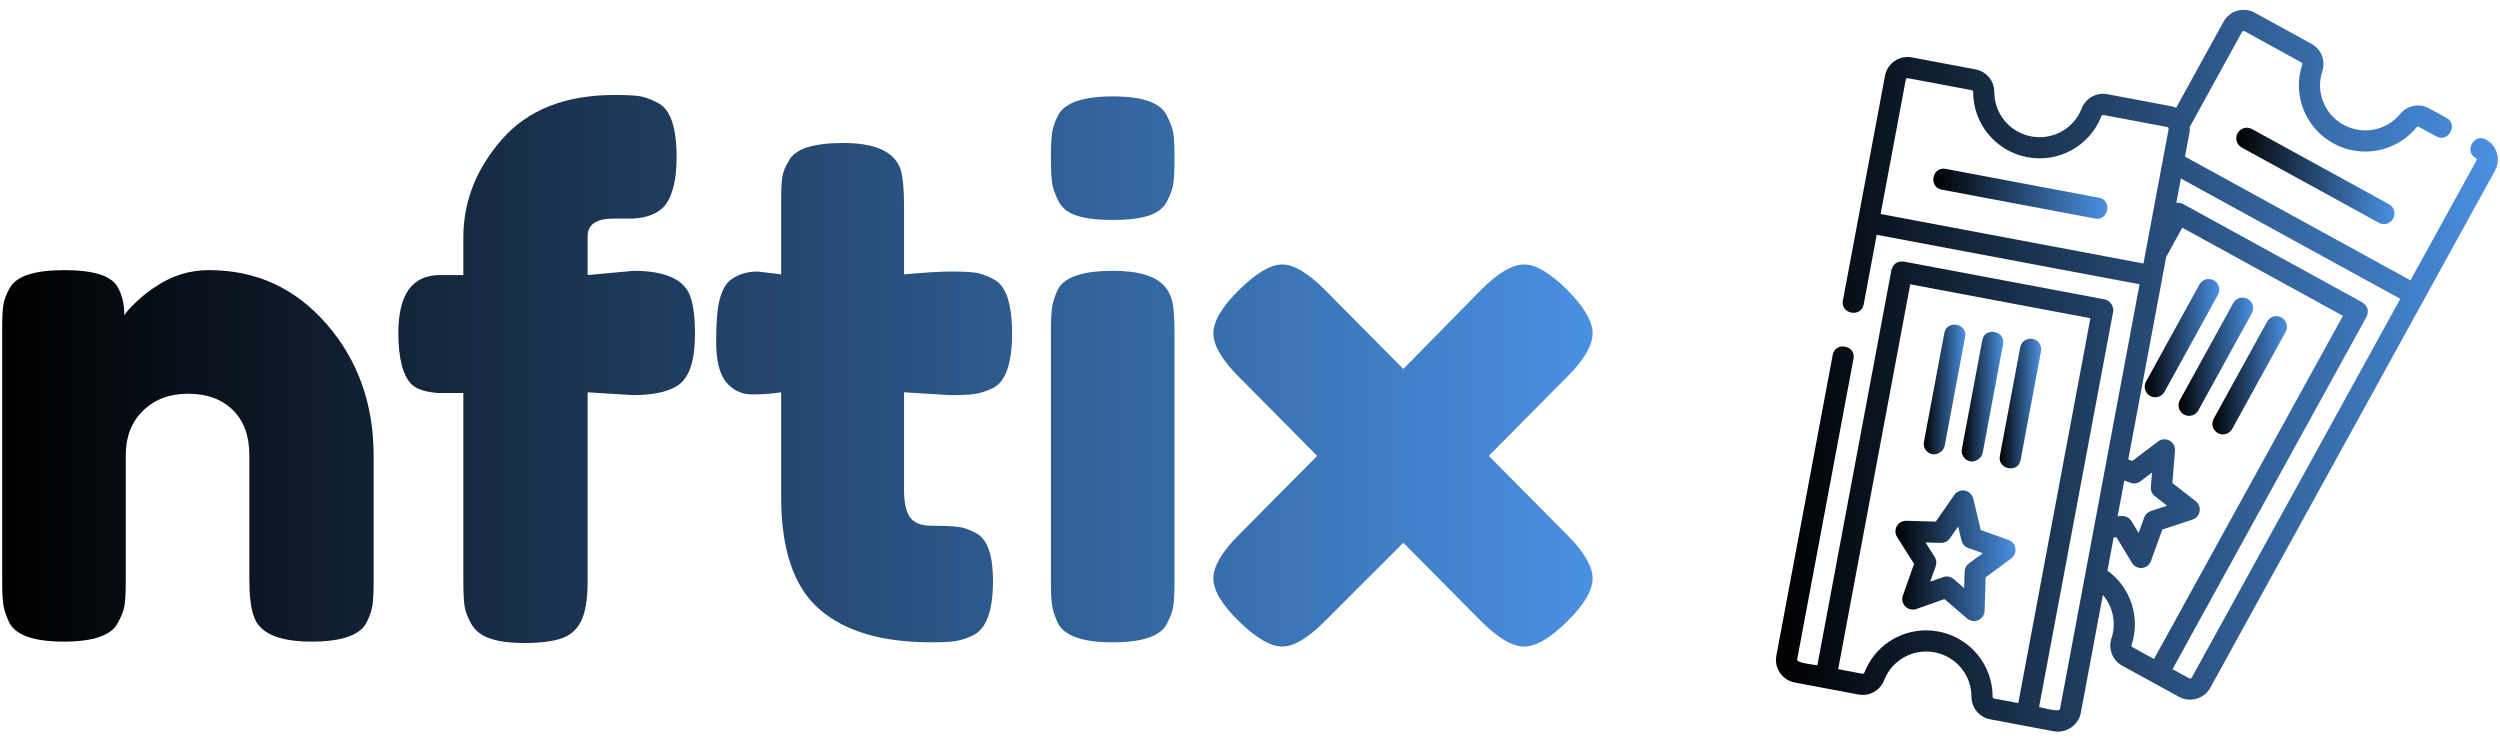 <svg width="236" height="70" viewBox="0 0 236 70" fill="none" xmlns="http://www.w3.org/2000/svg">
<path d="M19.738 25.5C24.182 25.5 27.883 27.2 30.838 30.6C33.794 34 35.272 38.145 35.272 43.034V54.767C35.272 55.79 35.238 56.556 35.172 57.067C35.105 57.578 34.916 58.145 34.605 58.767C33.983 59.968 32.249 60.568 29.405 60.568C26.249 60.568 24.427 59.745 23.938 58.101C23.671 57.345 23.538 56.212 23.538 54.701V42.967C23.538 41.145 23.016 39.722 21.971 38.7C20.927 37.678 19.527 37.167 17.771 37.167C16.015 37.167 14.593 37.7 13.504 38.767C12.415 39.834 11.871 41.233 11.871 42.967V54.767C11.871 55.79 11.838 56.556 11.771 57.067C11.704 57.578 11.493 58.145 11.137 58.767C10.56 59.968 8.849 60.568 6.004 60.568C3.204 60.568 1.493 59.968 0.871 58.767C0.559 58.101 0.37 57.512 0.304 57.001C0.237 56.49 0.204 55.723 0.204 54.701V31.1C0.204 30.122 0.237 29.378 0.304 28.866C0.37 28.355 0.582 27.789 0.937 27.166C1.559 26.055 3.271 25.5 6.071 25.5C8.782 25.5 10.449 26.011 11.071 27.033C11.515 27.789 11.738 28.7 11.738 29.767C11.915 29.455 12.315 29.011 12.938 28.433C13.56 27.855 14.16 27.389 14.738 27.033C16.249 26.011 17.916 25.5 19.738 25.5ZM55.472 25.966L59.806 25.566C62.873 25.566 64.673 26.411 65.206 28.1C65.473 28.944 65.606 30.055 65.606 31.433C65.606 32.811 65.462 33.911 65.173 34.733C64.884 35.556 64.428 36.145 63.806 36.5C62.873 37.033 61.517 37.3 59.739 37.3L55.472 37.033V54.901C55.472 56.59 55.261 57.845 54.839 58.667C54.417 59.49 53.772 60.034 52.906 60.301C52.039 60.568 50.917 60.701 49.539 60.701C48.161 60.701 47.061 60.556 46.239 60.267C45.416 59.979 44.828 59.512 44.472 58.867C44.116 58.223 43.905 57.634 43.839 57.101C43.772 56.567 43.739 55.79 43.739 54.767V37.1H41.339C40.183 37.011 39.361 36.745 38.872 36.3C38.027 35.456 37.605 33.833 37.605 31.433C37.605 27.789 38.916 25.966 41.538 25.966H43.739V22.433C43.739 19.011 44.961 15.911 47.405 13.133C49.85 10.355 53.383 8.966 58.006 8.966C59.028 8.966 59.795 8.999 60.306 9.066C60.817 9.132 61.406 9.344 62.072 9.699C63.273 10.277 63.873 11.988 63.873 14.833C63.873 16.966 63.495 18.5 62.739 19.433C62.117 20.144 61.139 20.544 59.806 20.633C59.406 20.633 58.783 20.633 57.939 20.633C56.294 20.633 55.472 21.188 55.472 22.3V25.966ZM89.673 37.3L85.34 37.033V46.234C85.34 47.434 85.529 48.3 85.907 48.834C86.284 49.367 86.996 49.634 88.04 49.634C89.085 49.634 89.885 49.667 90.44 49.734C90.996 49.8 91.585 50.012 92.207 50.367C93.229 50.945 93.74 52.434 93.74 54.834C93.74 57.634 93.118 59.345 91.874 59.968C91.207 60.279 90.618 60.468 90.107 60.534C89.596 60.601 88.851 60.634 87.873 60.634C83.251 60.634 79.74 59.59 77.34 57.501C74.94 55.412 73.74 51.878 73.74 46.9V37.033C72.895 37.167 71.984 37.233 71.006 37.233C70.028 37.233 69.217 36.856 68.573 36.1C67.928 35.344 67.606 34.056 67.606 32.233C67.606 30.411 67.717 29.089 67.939 28.266C68.162 27.444 68.473 26.855 68.873 26.5C69.584 25.922 70.473 25.633 71.54 25.633L73.74 25.9V19.033C73.74 18.011 73.773 17.255 73.84 16.766C73.906 16.277 74.117 15.744 74.473 15.166C75.051 14.055 76.762 13.499 79.606 13.499C82.629 13.499 84.429 14.322 85.007 15.966C85.229 16.677 85.34 17.811 85.34 19.366V25.9C87.296 25.722 88.773 25.633 89.773 25.633C90.773 25.633 91.529 25.666 92.04 25.733C92.551 25.8 93.14 26.011 93.807 26.366C94.962 26.944 95.54 28.655 95.54 31.5C95.54 34.3 94.94 36.011 93.74 36.633C93.073 36.944 92.485 37.133 91.974 37.2C91.462 37.267 90.696 37.3 89.673 37.3ZM99.207 54.767V31.366C99.207 30.344 99.24 29.578 99.307 29.067C99.374 28.555 99.563 27.966 99.874 27.3C100.496 26.144 102.229 25.566 105.074 25.566C107.207 25.566 108.718 25.944 109.607 26.7C110.363 27.322 110.763 28.278 110.807 29.567C110.852 30.011 110.874 30.655 110.874 31.5V54.834C110.874 55.856 110.841 56.623 110.774 57.134C110.707 57.645 110.496 58.234 110.141 58.901C109.563 60.056 107.852 60.634 105.007 60.634C102.207 60.634 100.496 60.034 99.874 58.834C99.563 58.167 99.374 57.59 99.307 57.101C99.24 56.612 99.207 55.834 99.207 54.767ZM110.174 19C109.841 19.644 109.252 20.099 108.407 20.366C107.563 20.633 106.441 20.766 105.041 20.766C103.641 20.766 102.518 20.633 101.674 20.366C100.829 20.099 100.24 19.633 99.907 18.966C99.574 18.299 99.374 17.71 99.307 17.199C99.24 16.688 99.207 15.922 99.207 14.899C99.207 13.877 99.24 13.11 99.307 12.599C99.374 12.088 99.563 11.521 99.874 10.899C100.496 9.699 102.229 9.099 105.074 9.099C107.874 9.099 109.563 9.699 110.141 10.899C110.496 11.566 110.707 12.155 110.774 12.666C110.841 13.177 110.874 13.944 110.874 14.966C110.874 15.988 110.841 16.755 110.774 17.266C110.707 17.777 110.507 18.355 110.174 19ZM147.942 35.567L140.542 43.034L147.942 50.501C149.542 52.101 150.342 53.467 150.342 54.601C150.342 55.734 149.542 57.09 147.942 58.667C146.342 60.245 144.986 61.034 143.875 61.034C142.764 61.034 141.408 60.234 139.808 58.634L132.475 51.234L125.075 58.634C123.474 60.234 122.13 61.034 121.041 61.034C119.952 61.034 118.597 60.245 116.974 58.667C115.352 57.09 114.541 55.734 114.541 54.601C114.541 53.467 115.341 52.101 116.941 50.501L124.341 43.034L116.941 35.567C115.341 33.967 114.541 32.6 114.541 31.466C114.541 30.333 115.352 28.966 116.974 27.366C118.597 25.766 119.952 24.966 121.041 24.966C122.13 24.966 123.474 25.766 125.075 27.366L132.475 34.833L139.808 27.366C141.408 25.766 142.764 24.966 143.875 24.966C144.986 24.966 146.342 25.766 147.942 27.366C149.542 28.966 150.342 30.333 150.342 31.466C150.342 32.6 149.542 33.967 147.942 35.567Z" fill="url(#paint0_linear_1402_6)"/>
<path d="M235.709 14.464C235.547 13.908 235.178 13.447 234.669 13.168C233.538 12.547 232.577 14.298 233.709 14.919C233.796 14.977 233.819 15.053 233.778 15.149L227.549 26.463L206.264 14.787L206.682 12.554C206.718 12.362 206.725 12.171 206.71 11.985C206.714 11.978 206.718 11.971 206.722 11.964L211.65 3.014C211.696 2.931 211.802 2.901 211.886 2.947L217.252 5.891C217.324 5.93 217.358 6.015 217.332 6.093C216.384 8.95 217.618 12.077 220.266 13.53C221.219 14.053 222.257 14.305 223.285 14.305C225.112 14.305 226.905 13.508 228.125 12.017C228.178 11.952 228.27 11.935 228.343 11.975L229.989 12.878C231.121 13.498 232.081 11.748 230.95 11.128L229.304 10.225C228.387 9.722 227.242 9.944 226.58 10.753C225.283 12.338 223.031 12.769 221.227 11.78C219.423 10.79 218.582 8.664 219.227 6.722C219.556 5.729 219.129 4.644 218.212 4.14L212.846 1.197C211.798 0.622 210.477 1.005 209.901 2.051L205.428 10.176C205.277 10.109 205.118 10.056 204.949 10.024L198.932 8.892C197.903 8.698 196.884 9.266 196.508 10.241C195.772 12.149 193.77 13.259 191.747 12.877C189.724 12.496 188.259 10.735 188.263 8.688C188.266 7.643 187.522 6.744 186.494 6.551L180.478 5.418C179.909 5.31 179.332 5.431 178.854 5.757C178.374 6.083 178.052 6.577 177.945 7.146L175.384 20.816L173.968 28.375C173.73 29.643 175.693 30.011 175.931 28.742L177.163 22.165L201.975 26.836L194.462 66.94C194.401 67.273 192.668 66.774 192.49 66.74L199.481 29.426C199.573 28.934 199.173 28.354 198.684 28.262L179.715 24.691C179.107 24.634 178.718 24.9 178.55 25.488L171.56 62.8C171.308 62.753 169.589 62.59 169.65 62.267L174.972 33.858C175.21 32.59 173.248 32.222 173.01 33.491L167.688 61.9C167.468 63.073 168.245 64.208 169.421 64.429L172.172 64.947L175.438 65.562C176.466 65.756 177.485 65.188 177.862 64.212C178.598 62.304 180.6 61.196 182.622 61.576C184.646 61.957 186.111 63.719 186.106 65.766C186.104 66.811 186.848 67.71 187.875 67.903L191.141 68.518L193.892 69.036C195.029 69.25 196.21 68.454 196.425 67.308L198.512 56.165C199.46 57.27 199.803 58.815 199.324 60.259C198.994 61.252 199.421 62.337 200.338 62.841L205.704 65.784C206.748 66.357 208.081 65.961 208.649 64.93L228.817 28.299L235.527 16.112C235.806 15.605 235.871 15.02 235.709 14.464V14.464ZM190.528 66.371L188.245 65.941C188.162 65.926 188.103 65.854 188.103 65.771C188.11 62.762 185.96 60.173 182.992 59.615C182.601 59.541 182.211 59.505 181.825 59.505C179.281 59.505 176.939 61.057 175.999 63.494C175.969 63.571 175.889 63.615 175.807 63.6L173.522 63.17L180.328 26.838L197.334 30.039L190.528 66.371ZM177.53 20.203L179.907 7.514C179.918 7.458 179.951 7.425 179.977 7.407C180.004 7.388 180.049 7.369 180.108 7.38L186.125 8.512C186.207 8.528 186.267 8.6 186.267 8.683C186.26 11.691 188.409 14.28 191.378 14.839C194.347 15.399 197.288 13.767 198.371 10.96C198.4 10.883 198.482 10.839 198.562 10.854L204.579 11.986C204.673 12.004 204.737 12.094 204.719 12.186L204.171 15.115C204.17 15.116 204.17 15.117 204.17 15.118L202.561 23.704C202.561 23.707 202.561 23.709 202.56 23.711L202.342 24.874L177.53 20.203ZM200.536 45.362L201.124 45.574C201.441 45.688 201.795 45.634 202.064 45.43L203.15 44.608L203.04 45.973C203.013 46.308 203.156 46.634 203.421 46.84L204.571 47.738L203.039 48.243C202.747 48.339 202.517 48.563 202.412 48.852L201.884 50.313L201.21 49.196C201.029 48.896 200.704 48.713 200.355 48.713C200.348 48.713 200.341 48.713 200.334 48.713L199.906 48.723L200.536 45.362ZM201.299 61.09C201.226 61.051 201.193 60.965 201.218 60.888C202.084 58.28 201.13 55.447 198.942 53.868L199.531 50.728L199.799 50.722L201.257 53.138C201.438 53.44 201.764 53.621 202.111 53.621C202.144 53.621 202.176 53.619 202.209 53.616C202.592 53.578 202.919 53.324 203.05 52.962L204.125 49.987L206.972 49.049C207.322 48.933 207.58 48.635 207.643 48.271C207.706 47.908 207.564 47.54 207.274 47.314L205.073 45.597L205.319 42.549C205.35 42.157 205.149 41.782 204.804 41.593C204.459 41.404 204.035 41.435 203.721 41.673L201.29 43.512L200.908 43.375L204.121 26.223L204.491 24.247L206.007 21.495L221.172 29.814L203.337 62.209L201.299 61.09ZM206.9 63.967C206.854 64.05 206.749 64.08 206.664 64.034L205.087 63.169L223.403 29.901C223.647 29.34 223.516 28.888 223.009 28.544L206.093 19.265C205.888 19.152 205.659 19.12 205.445 19.157L205.877 16.852L226.586 28.212L206.9 63.967Z" fill="url(#paint1_linear_1402_6)"/>
<path d="M212.583 12.179C212.099 11.914 211.492 12.091 211.227 12.574C210.962 13.057 211.139 13.664 211.622 13.929L224.563 21.028C224.715 21.112 224.88 21.151 225.042 21.151C225.395 21.151 225.736 20.964 225.918 20.633C226.183 20.15 226.006 19.543 225.523 19.278L212.583 12.179Z" fill="url(#paint2_linear_1402_6)"/>
<path d="M208.984 26.465C208.501 26.2 207.894 26.375 207.628 26.858L202.582 36.023C202.316 36.506 202.492 37.113 202.975 37.379C203.128 37.463 203.293 37.503 203.455 37.503C203.808 37.503 204.149 37.316 204.331 36.986L209.377 27.821C209.643 27.338 209.467 26.731 208.984 26.465V26.465Z" fill="url(#paint3_linear_1402_6)"/>
<path d="M212.178 28.218C211.695 27.952 211.088 28.128 210.822 28.61L205.776 37.775C205.511 38.258 205.686 38.865 206.169 39.131C206.322 39.215 206.487 39.255 206.65 39.255C207.002 39.255 207.344 39.069 207.525 38.738L212.571 29.573C212.837 29.09 212.661 28.483 212.178 28.218V28.218Z" fill="url(#paint4_linear_1402_6)"/>
<path d="M215.373 29.97C214.89 29.704 214.283 29.88 214.017 30.363L208.971 39.528C208.705 40.011 208.881 40.618 209.364 40.884C209.517 40.968 209.682 41.008 209.844 41.008C210.197 41.008 210.538 40.821 210.72 40.491L215.766 31.326C216.032 30.843 215.856 30.236 215.373 29.97V29.97Z" fill="url(#paint5_linear_1402_6)"/>
<path d="M198.173 18.672L183.662 15.94C182.394 15.7 182.024 17.664 183.293 17.902L197.804 20.634C199.033 20.867 199.419 18.906 198.173 18.672Z" fill="url(#paint6_linear_1402_6)"/>
<path d="M189.606 50.973L186.984 50.033L186.273 47.063C186.181 46.68 185.873 46.387 185.487 46.314C185.1 46.242 184.706 46.403 184.482 46.726L182.74 49.237L179.955 49.163C179.584 49.154 179.243 49.347 179.06 49.667C178.878 49.988 178.888 50.383 179.085 50.694L180.689 53.232L179.633 56.216C179.505 56.579 179.596 56.983 179.868 57.255C180.14 57.527 180.545 57.618 180.907 57.49L183.562 56.551L185.696 58.389C185.88 58.547 186.112 58.63 186.347 58.63C186.483 58.63 186.62 58.603 186.749 58.546C187.101 58.391 187.333 58.048 187.345 57.663L187.445 54.5L189.862 52.716C190.159 52.497 190.31 52.132 190.257 51.768C190.203 51.403 189.953 51.097 189.606 50.973V50.973ZM185.869 53.181C185.623 53.363 185.474 53.647 185.464 53.953L185.415 55.512L184.426 54.661C184.242 54.503 184.011 54.419 183.775 54.419C183.663 54.419 183.551 54.438 183.442 54.476L182.213 54.911L182.733 53.442C182.835 53.153 182.799 52.834 182.635 52.575L181.771 51.208L183.226 51.247C183.563 51.255 183.881 51.095 184.073 50.818L184.851 49.697L185.168 51.023C185.247 51.351 185.485 51.617 185.802 51.73L187.171 52.221L185.869 53.181Z" fill="url(#paint7_linear_1402_6)"/>
<path d="M182.418 42.88C182.912 42.972 183.49 42.578 183.583 42.082L185.508 31.803C185.746 30.534 183.784 30.167 183.546 31.436L181.62 41.715C181.519 42.257 181.876 42.778 182.418 42.88V42.88Z" fill="url(#paint8_linear_1402_6)"/>
<path d="M186 43.554C186.494 43.646 187.072 43.252 187.165 42.757L189.09 32.477C189.328 31.209 187.366 30.842 187.128 32.11L185.202 42.389C185.101 42.931 185.458 43.452 186 43.554Z" fill="url(#paint9_linear_1402_6)"/>
<path d="M191.875 31.987C191.333 31.886 190.812 32.242 190.71 32.784L188.784 43.063C188.553 44.297 190.505 44.718 190.747 43.431L192.672 33.152C192.774 32.61 192.417 32.088 191.875 31.987V31.987Z" fill="url(#paint10_linear_1402_6)"/>
<defs>
<linearGradient id="paint0_linear_1402_6" x1="0.204" y1="35" x2="150.342" y2="35" gradientUnits="userSpaceOnUse">
<stop/>
<stop offset="1" stop-color="#4A90E2"/>
</linearGradient>
<linearGradient id="paint1_linear_1402_6" x1="167.651" y1="35" x2="235.796" y2="35" gradientUnits="userSpaceOnUse">
<stop/>
<stop offset="1" stop-color="#4A90E2"/>
</linearGradient>
<linearGradient id="paint2_linear_1402_6" x1="211.104" y1="16.604" x2="226.041" y2="16.604" gradientUnits="userSpaceOnUse">
<stop/>
<stop offset="1" stop-color="#4A90E2"/>
</linearGradient>
<linearGradient id="paint3_linear_1402_6" x1="202.458" y1="31.922" x2="209.501" y2="31.922" gradientUnits="userSpaceOnUse">
<stop/>
<stop offset="1" stop-color="#4A90E2"/>
</linearGradient>
<linearGradient id="paint4_linear_1402_6" x1="205.653" y1="33.674" x2="212.695" y2="33.674" gradientUnits="userSpaceOnUse">
<stop/>
<stop offset="1" stop-color="#4A90E2"/>
</linearGradient>
<linearGradient id="paint5_linear_1402_6" x1="208.847" y1="35.427" x2="215.89" y2="35.427" gradientUnits="userSpaceOnUse">
<stop/>
<stop offset="1" stop-color="#4A90E2"/>
</linearGradient>
<linearGradient id="paint6_linear_1402_6" x1="182.506" y1="18.286" x2="198.938" y2="18.286" gradientUnits="userSpaceOnUse">
<stop/>
<stop offset="1" stop-color="#4A90E2"/>
</linearGradient>
<linearGradient id="paint7_linear_1402_6" x1="178.93" y1="52.464" x2="190.267" y2="52.464" gradientUnits="userSpaceOnUse">
<stop/>
<stop offset="1" stop-color="#4A90E2"/>
</linearGradient>
<linearGradient id="paint8_linear_1402_6" x1="181.603" y1="36.771" x2="185.528" y2="36.771" gradientUnits="userSpaceOnUse">
<stop/>
<stop offset="1" stop-color="#4A90E2"/>
</linearGradient>
<linearGradient id="paint9_linear_1402_6" x1="185.185" y1="37.445" x2="189.11" y2="37.445" gradientUnits="userSpaceOnUse">
<stop/>
<stop offset="1" stop-color="#4A90E2"/>
</linearGradient>
<linearGradient id="paint10_linear_1402_6" x1="188.765" y1="38.092" x2="192.689" y2="38.092" gradientUnits="userSpaceOnUse">
<stop/>
<stop offset="1" stop-color="#4A90E2"/>
</linearGradient>
</defs>
</svg>